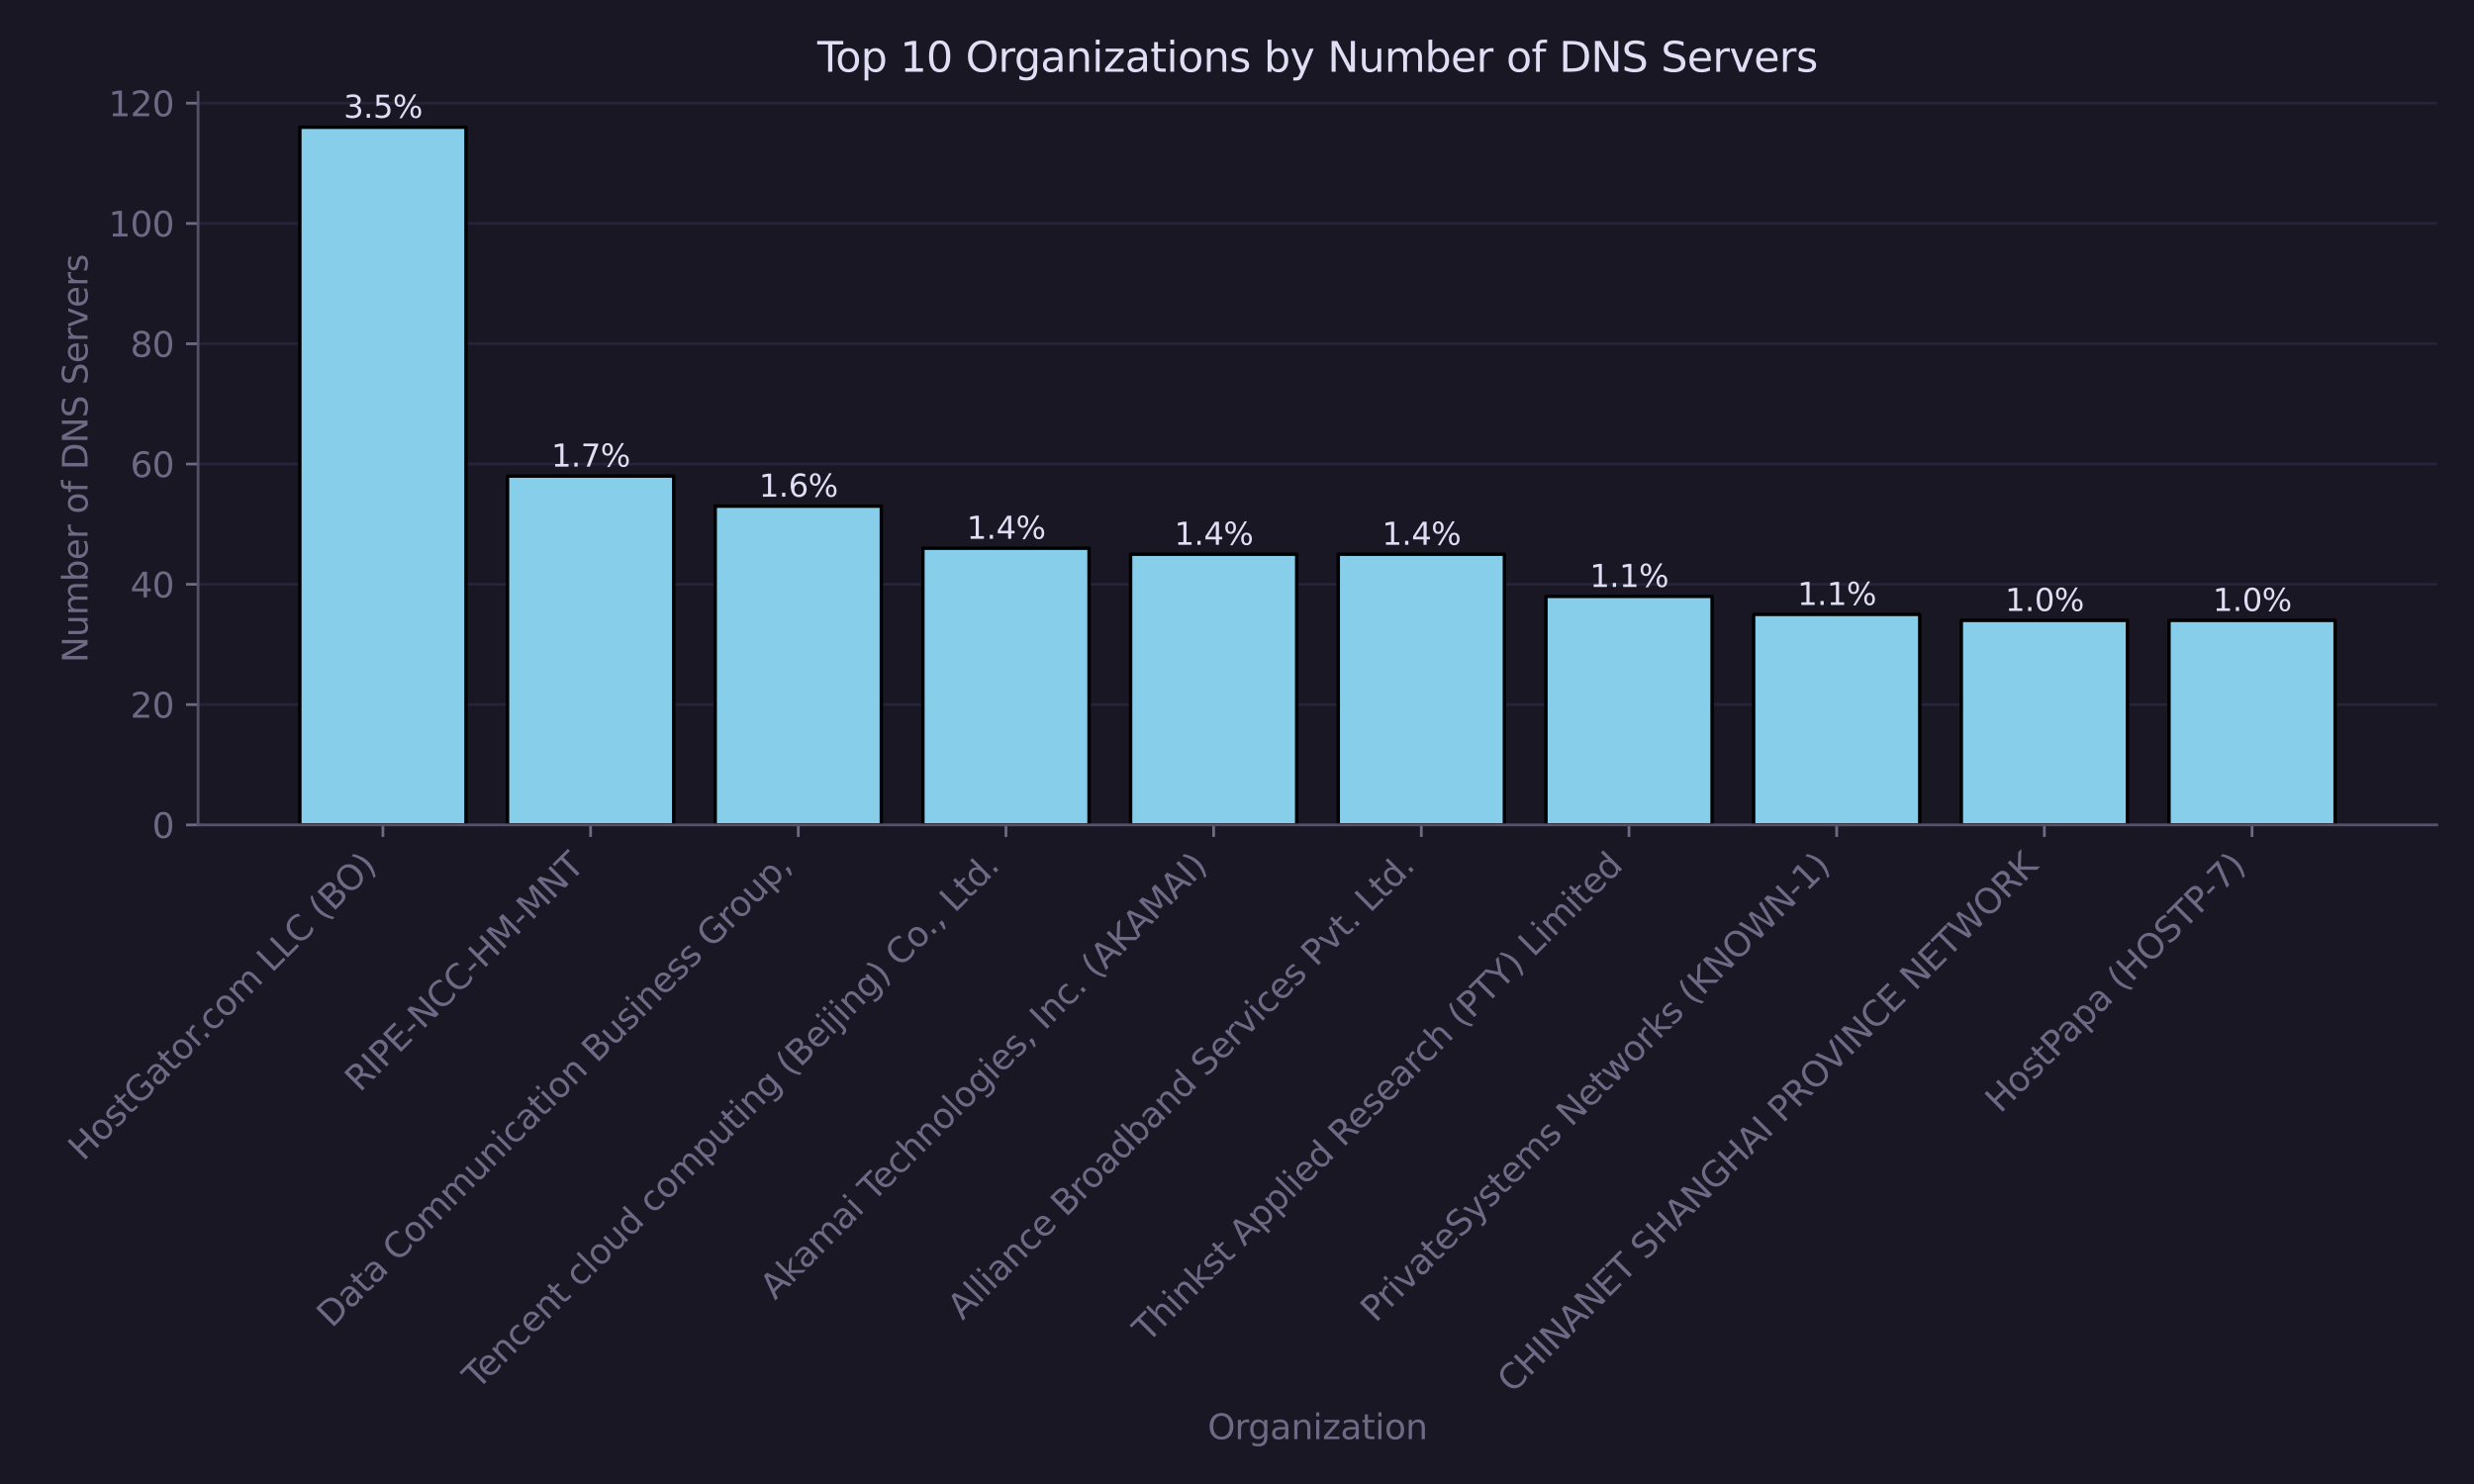 <?xml version="1.0" encoding="utf-8" standalone="no"?>
<!DOCTYPE svg PUBLIC "-//W3C//DTD SVG 1.1//EN"
  "http://www.w3.org/Graphics/SVG/1.1/DTD/svg11.dtd">
<svg xmlns:xlink="http://www.w3.org/1999/xlink" width="720pt" height="432pt" viewBox="0 0 720 432" xmlns="http://www.w3.org/2000/svg" version="1.1">
 <defs>
  <style type="text/css">*{stroke-linejoin: round; stroke-linecap: butt}</style>
 </defs>
 <g id="figure_1">
  <g id="patch_1">
   <path d="M 0 432 
L 720 432 
L 720 0 
L 0 0 
z
" style="fill: #191724"/>
  </g>
  <g id="axes_1">
   <g id="patch_2">
    <path d="M 57.645 240.13 
L 709.2 240.13 
L 709.2 26.88 
L 57.645 26.88 
z
" style="fill: #191724"/>
   </g>
   <g id="matplotlib.axis_1">
    <g id="xtick_1">
     <g id="line2d_1">
      <defs>
       <path id="m85f2bf4dd1" d="M 0 0 
L 0 3.5 
" style="stroke: #6e6a86; stroke-width: 0.8"/>
      </defs>
      <g>
       <use xlink:href="#m85f2bf4dd1" x="111.438" y="240.13" style="fill: #6e6a86; stroke: #6e6a86; stroke-width: 0.8"/>
      </g>
     </g>
     <g id="text_1">
      <!-- HostGator.com LLC (BO) -->
      <g style="fill: #6e6a86" transform="translate(24.222 338.248) rotate(-45) scale(0.1 -0.1)">
       <defs>
        <path id="DejaVuSans-48" d="M 628 4666 
L 1259 4666 
L 1259 2753 
L 3553 2753 
L 3553 4666 
L 4184 4666 
L 4184 0 
L 3553 0 
L 3553 2222 
L 1259 2222 
L 1259 0 
L 628 0 
L 628 4666 
z
" transform="scale(0.016)"/>
        <path id="DejaVuSans-6f" d="M 1959 3097 
Q 1497 3097 1228 2736 
Q 959 2375 959 1747 
Q 959 1119 1226 758 
Q 1494 397 1959 397 
Q 2419 397 2687 759 
Q 2956 1122 2956 1747 
Q 2956 2369 2687 2733 
Q 2419 3097 1959 3097 
z
M 1959 3584 
Q 2709 3584 3137 3096 
Q 3566 2609 3566 1747 
Q 3566 888 3137 398 
Q 2709 -91 1959 -91 
Q 1206 -91 779 398 
Q 353 888 353 1747 
Q 353 2609 779 3096 
Q 1206 3584 1959 3584 
z
" transform="scale(0.016)"/>
        <path id="DejaVuSans-73" d="M 2834 3397 
L 2834 2853 
Q 2591 2978 2328 3040 
Q 2066 3103 1784 3103 
Q 1356 3103 1142 2972 
Q 928 2841 928 2578 
Q 928 2378 1081 2264 
Q 1234 2150 1697 2047 
L 1894 2003 
Q 2506 1872 2764 1633 
Q 3022 1394 3022 966 
Q 3022 478 2636 193 
Q 2250 -91 1575 -91 
Q 1294 -91 989 -36 
Q 684 19 347 128 
L 347 722 
Q 666 556 975 473 
Q 1284 391 1588 391 
Q 1994 391 2212 530 
Q 2431 669 2431 922 
Q 2431 1156 2273 1281 
Q 2116 1406 1581 1522 
L 1381 1569 
Q 847 1681 609 1914 
Q 372 2147 372 2553 
Q 372 3047 722 3315 
Q 1072 3584 1716 3584 
Q 2034 3584 2315 3537 
Q 2597 3491 2834 3397 
z
" transform="scale(0.016)"/>
        <path id="DejaVuSans-74" d="M 1172 4494 
L 1172 3500 
L 2356 3500 
L 2356 3053 
L 1172 3053 
L 1172 1153 
Q 1172 725 1289 603 
Q 1406 481 1766 481 
L 2356 481 
L 2356 0 
L 1766 0 
Q 1100 0 847 248 
Q 594 497 594 1153 
L 594 3053 
L 172 3053 
L 172 3500 
L 594 3500 
L 594 4494 
L 1172 4494 
z
" transform="scale(0.016)"/>
        <path id="DejaVuSans-47" d="M 3809 666 
L 3809 1919 
L 2778 1919 
L 2778 2438 
L 4434 2438 
L 4434 434 
Q 4069 175 3628 42 
Q 3188 -91 2688 -91 
Q 1594 -91 976 548 
Q 359 1188 359 2328 
Q 359 3472 976 4111 
Q 1594 4750 2688 4750 
Q 3144 4750 3555 4637 
Q 3966 4525 4313 4306 
L 4313 3634 
Q 3963 3931 3569 4081 
Q 3175 4231 2741 4231 
Q 1884 4231 1454 3753 
Q 1025 3275 1025 2328 
Q 1025 1384 1454 906 
Q 1884 428 2741 428 
Q 3075 428 3337 486 
Q 3600 544 3809 666 
z
" transform="scale(0.016)"/>
        <path id="DejaVuSans-61" d="M 2194 1759 
Q 1497 1759 1228 1600 
Q 959 1441 959 1056 
Q 959 750 1161 570 
Q 1363 391 1709 391 
Q 2188 391 2477 730 
Q 2766 1069 2766 1631 
L 2766 1759 
L 2194 1759 
z
M 3341 1997 
L 3341 0 
L 2766 0 
L 2766 531 
Q 2569 213 2275 61 
Q 1981 -91 1556 -91 
Q 1019 -91 701 211 
Q 384 513 384 1019 
Q 384 1609 779 1909 
Q 1175 2209 1959 2209 
L 2766 2209 
L 2766 2266 
Q 2766 2663 2505 2880 
Q 2244 3097 1772 3097 
Q 1472 3097 1187 3025 
Q 903 2953 641 2809 
L 641 3341 
Q 956 3463 1253 3523 
Q 1550 3584 1831 3584 
Q 2591 3584 2966 3190 
Q 3341 2797 3341 1997 
z
" transform="scale(0.016)"/>
        <path id="DejaVuSans-72" d="M 2631 2963 
Q 2534 3019 2420 3045 
Q 2306 3072 2169 3072 
Q 1681 3072 1420 2755 
Q 1159 2438 1159 1844 
L 1159 0 
L 581 0 
L 581 3500 
L 1159 3500 
L 1159 2956 
Q 1341 3275 1631 3429 
Q 1922 3584 2338 3584 
Q 2397 3584 2469 3576 
Q 2541 3569 2628 3553 
L 2631 2963 
z
" transform="scale(0.016)"/>
        <path id="DejaVuSans-2e" d="M 684 794 
L 1344 794 
L 1344 0 
L 684 0 
L 684 794 
z
" transform="scale(0.016)"/>
        <path id="DejaVuSans-63" d="M 3122 3366 
L 3122 2828 
Q 2878 2963 2633 3030 
Q 2388 3097 2138 3097 
Q 1578 3097 1268 2742 
Q 959 2388 959 1747 
Q 959 1106 1268 751 
Q 1578 397 2138 397 
Q 2388 397 2633 464 
Q 2878 531 3122 666 
L 3122 134 
Q 2881 22 2623 -34 
Q 2366 -91 2075 -91 
Q 1284 -91 818 406 
Q 353 903 353 1747 
Q 353 2603 823 3093 
Q 1294 3584 2113 3584 
Q 2378 3584 2631 3529 
Q 2884 3475 3122 3366 
z
" transform="scale(0.016)"/>
        <path id="DejaVuSans-6d" d="M 3328 2828 
Q 3544 3216 3844 3400 
Q 4144 3584 4550 3584 
Q 5097 3584 5394 3201 
Q 5691 2819 5691 2113 
L 5691 0 
L 5113 0 
L 5113 2094 
Q 5113 2597 4934 2840 
Q 4756 3084 4391 3084 
Q 3944 3084 3684 2787 
Q 3425 2491 3425 1978 
L 3425 0 
L 2847 0 
L 2847 2094 
Q 2847 2600 2669 2842 
Q 2491 3084 2119 3084 
Q 1678 3084 1418 2786 
Q 1159 2488 1159 1978 
L 1159 0 
L 581 0 
L 581 3500 
L 1159 3500 
L 1159 2956 
Q 1356 3278 1631 3431 
Q 1906 3584 2284 3584 
Q 2666 3584 2933 3390 
Q 3200 3197 3328 2828 
z
" transform="scale(0.016)"/>
        <path id="DejaVuSans-20" transform="scale(0.016)"/>
        <path id="DejaVuSans-4c" d="M 628 4666 
L 1259 4666 
L 1259 531 
L 3531 531 
L 3531 0 
L 628 0 
L 628 4666 
z
" transform="scale(0.016)"/>
        <path id="DejaVuSans-43" d="M 4122 4306 
L 4122 3641 
Q 3803 3938 3442 4084 
Q 3081 4231 2675 4231 
Q 1875 4231 1450 3742 
Q 1025 3253 1025 2328 
Q 1025 1406 1450 917 
Q 1875 428 2675 428 
Q 3081 428 3442 575 
Q 3803 722 4122 1019 
L 4122 359 
Q 3791 134 3420 21 
Q 3050 -91 2638 -91 
Q 1578 -91 968 557 
Q 359 1206 359 2328 
Q 359 3453 968 4101 
Q 1578 4750 2638 4750 
Q 3056 4750 3426 4639 
Q 3797 4528 4122 4306 
z
" transform="scale(0.016)"/>
        <path id="DejaVuSans-28" d="M 1984 4856 
Q 1566 4138 1362 3434 
Q 1159 2731 1159 2009 
Q 1159 1288 1364 580 
Q 1569 -128 1984 -844 
L 1484 -844 
Q 1016 -109 783 600 
Q 550 1309 550 2009 
Q 550 2706 781 3412 
Q 1013 4119 1484 4856 
L 1984 4856 
z
" transform="scale(0.016)"/>
        <path id="DejaVuSans-42" d="M 1259 2228 
L 1259 519 
L 2272 519 
Q 2781 519 3026 730 
Q 3272 941 3272 1375 
Q 3272 1813 3026 2020 
Q 2781 2228 2272 2228 
L 1259 2228 
z
M 1259 4147 
L 1259 2741 
L 2194 2741 
Q 2656 2741 2882 2914 
Q 3109 3088 3109 3444 
Q 3109 3797 2882 3972 
Q 2656 4147 2194 4147 
L 1259 4147 
z
M 628 4666 
L 2241 4666 
Q 2963 4666 3353 4366 
Q 3744 4066 3744 3513 
Q 3744 3084 3544 2831 
Q 3344 2578 2956 2516 
Q 3422 2416 3680 2098 
Q 3938 1781 3938 1306 
Q 3938 681 3513 340 
Q 3088 0 2303 0 
L 628 0 
L 628 4666 
z
" transform="scale(0.016)"/>
        <path id="DejaVuSans-4f" d="M 2522 4238 
Q 1834 4238 1429 3725 
Q 1025 3213 1025 2328 
Q 1025 1447 1429 934 
Q 1834 422 2522 422 
Q 3209 422 3611 934 
Q 4013 1447 4013 2328 
Q 4013 3213 3611 3725 
Q 3209 4238 2522 4238 
z
M 2522 4750 
Q 3503 4750 4090 4092 
Q 4678 3434 4678 2328 
Q 4678 1225 4090 567 
Q 3503 -91 2522 -91 
Q 1538 -91 948 565 
Q 359 1222 359 2328 
Q 359 3434 948 4092 
Q 1538 4750 2522 4750 
z
" transform="scale(0.016)"/>
        <path id="DejaVuSans-29" d="M 513 4856 
L 1013 4856 
Q 1481 4119 1714 3412 
Q 1947 2706 1947 2009 
Q 1947 1309 1714 600 
Q 1481 -109 1013 -844 
L 513 -844 
Q 928 -128 1133 580 
Q 1338 1288 1338 2009 
Q 1338 2731 1133 3434 
Q 928 4138 513 4856 
z
" transform="scale(0.016)"/>
       </defs>
       <use xlink:href="#DejaVuSans-48"/>
       <use xlink:href="#DejaVuSans-6f" transform="translate(75.195 0)"/>
       <use xlink:href="#DejaVuSans-73" transform="translate(136.377 0)"/>
       <use xlink:href="#DejaVuSans-74" transform="translate(188.477 0)"/>
       <use xlink:href="#DejaVuSans-47" transform="translate(227.686 0)"/>
       <use xlink:href="#DejaVuSans-61" transform="translate(305.176 0)"/>
       <use xlink:href="#DejaVuSans-74" transform="translate(366.455 0)"/>
       <use xlink:href="#DejaVuSans-6f" transform="translate(405.664 0)"/>
       <use xlink:href="#DejaVuSans-72" transform="translate(466.846 0)"/>
       <use xlink:href="#DejaVuSans-2e" transform="translate(498.834 0)"/>
       <use xlink:href="#DejaVuSans-63" transform="translate(530.621 0)"/>
       <use xlink:href="#DejaVuSans-6f" transform="translate(585.602 0)"/>
       <use xlink:href="#DejaVuSans-6d" transform="translate(646.783 0)"/>
       <use xlink:href="#DejaVuSans-20" transform="translate(744.195 0)"/>
       <use xlink:href="#DejaVuSans-4c" transform="translate(775.982 0)"/>
       <use xlink:href="#DejaVuSans-4c" transform="translate(831.695 0)"/>
       <use xlink:href="#DejaVuSans-43" transform="translate(887.408 0)"/>
       <use xlink:href="#DejaVuSans-20" transform="translate(957.232 0)"/>
       <use xlink:href="#DejaVuSans-28" transform="translate(989.02 0)"/>
       <use xlink:href="#DejaVuSans-42" transform="translate(1028.033 0)"/>
       <use xlink:href="#DejaVuSans-4f" transform="translate(1094.887 0)"/>
       <use xlink:href="#DejaVuSans-29" transform="translate(1173.598 0)"/>
      </g>
     </g>
    </g>
    <g id="xtick_2">
     <g id="line2d_2">
      <g>
       <use xlink:href="#m85f2bf4dd1" x="171.879" y="240.13" style="fill: #6e6a86; stroke: #6e6a86; stroke-width: 0.8"/>
      </g>
     </g>
     <g id="text_2">
      <!-- RIPE-NCC-HM-MNT -->
      <g style="fill: #6e6a86" transform="translate(104.73 318.181) rotate(-45) scale(0.1 -0.1)">
       <defs>
        <path id="DejaVuSans-52" d="M 2841 2188 
Q 3044 2119 3236 1894 
Q 3428 1669 3622 1275 
L 4263 0 
L 3584 0 
L 2988 1197 
Q 2756 1666 2539 1819 
Q 2322 1972 1947 1972 
L 1259 1972 
L 1259 0 
L 628 0 
L 628 4666 
L 2053 4666 
Q 2853 4666 3247 4331 
Q 3641 3997 3641 3322 
Q 3641 2881 3436 2590 
Q 3231 2300 2841 2188 
z
M 1259 4147 
L 1259 2491 
L 2053 2491 
Q 2509 2491 2742 2702 
Q 2975 2913 2975 3322 
Q 2975 3731 2742 3939 
Q 2509 4147 2053 4147 
L 1259 4147 
z
" transform="scale(0.016)"/>
        <path id="DejaVuSans-49" d="M 628 4666 
L 1259 4666 
L 1259 0 
L 628 0 
L 628 4666 
z
" transform="scale(0.016)"/>
        <path id="DejaVuSans-50" d="M 1259 4147 
L 1259 2394 
L 2053 2394 
Q 2494 2394 2734 2622 
Q 2975 2850 2975 3272 
Q 2975 3691 2734 3919 
Q 2494 4147 2053 4147 
L 1259 4147 
z
M 628 4666 
L 2053 4666 
Q 2838 4666 3239 4311 
Q 3641 3956 3641 3272 
Q 3641 2581 3239 2228 
Q 2838 1875 2053 1875 
L 1259 1875 
L 1259 0 
L 628 0 
L 628 4666 
z
" transform="scale(0.016)"/>
        <path id="DejaVuSans-45" d="M 628 4666 
L 3578 4666 
L 3578 4134 
L 1259 4134 
L 1259 2753 
L 3481 2753 
L 3481 2222 
L 1259 2222 
L 1259 531 
L 3634 531 
L 3634 0 
L 628 0 
L 628 4666 
z
" transform="scale(0.016)"/>
        <path id="DejaVuSans-2d" d="M 313 2009 
L 1997 2009 
L 1997 1497 
L 313 1497 
L 313 2009 
z
" transform="scale(0.016)"/>
        <path id="DejaVuSans-4e" d="M 628 4666 
L 1478 4666 
L 3547 763 
L 3547 4666 
L 4159 4666 
L 4159 0 
L 3309 0 
L 1241 3903 
L 1241 0 
L 628 0 
L 628 4666 
z
" transform="scale(0.016)"/>
        <path id="DejaVuSans-4d" d="M 628 4666 
L 1569 4666 
L 2759 1491 
L 3956 4666 
L 4897 4666 
L 4897 0 
L 4281 0 
L 4281 4097 
L 3078 897 
L 2444 897 
L 1241 4097 
L 1241 0 
L 628 0 
L 628 4666 
z
" transform="scale(0.016)"/>
        <path id="DejaVuSans-54" d="M -19 4666 
L 3928 4666 
L 3928 4134 
L 2272 4134 
L 2272 0 
L 1638 0 
L 1638 4134 
L -19 4134 
L -19 4666 
z
" transform="scale(0.016)"/>
       </defs>
       <use xlink:href="#DejaVuSans-52"/>
       <use xlink:href="#DejaVuSans-49" transform="translate(69.482 0)"/>
       <use xlink:href="#DejaVuSans-50" transform="translate(98.975 0)"/>
       <use xlink:href="#DejaVuSans-45" transform="translate(159.277 0)"/>
       <use xlink:href="#DejaVuSans-2d" transform="translate(222.461 0)"/>
       <use xlink:href="#DejaVuSans-4e" transform="translate(258.545 0)"/>
       <use xlink:href="#DejaVuSans-43" transform="translate(333.35 0)"/>
       <use xlink:href="#DejaVuSans-43" transform="translate(403.174 0)"/>
       <use xlink:href="#DejaVuSans-2d" transform="translate(472.998 0)"/>
       <use xlink:href="#DejaVuSans-48" transform="translate(509.082 0)"/>
       <use xlink:href="#DejaVuSans-4d" transform="translate(584.277 0)"/>
       <use xlink:href="#DejaVuSans-2d" transform="translate(670.557 0)"/>
       <use xlink:href="#DejaVuSans-4d" transform="translate(706.641 0)"/>
       <use xlink:href="#DejaVuSans-4e" transform="translate(792.92 0)"/>
       <use xlink:href="#DejaVuSans-54" transform="translate(867.725 0)"/>
      </g>
     </g>
    </g>
    <g id="xtick_3">
     <g id="line2d_3">
      <g>
       <use xlink:href="#m85f2bf4dd1" x="232.32" y="240.13" style="fill: #6e6a86; stroke: #6e6a86; stroke-width: 0.8"/>
      </g>
     </g>
     <g id="text_3">
      <!-- Data Communication Business Group, -->
      <g style="fill: #6e6a86" transform="translate(96.541 386.811) rotate(-45) scale(0.1 -0.1)">
       <defs>
        <path id="DejaVuSans-44" d="M 1259 4147 
L 1259 519 
L 2022 519 
Q 2988 519 3436 956 
Q 3884 1394 3884 2338 
Q 3884 3275 3436 3711 
Q 2988 4147 2022 4147 
L 1259 4147 
z
M 628 4666 
L 1925 4666 
Q 3281 4666 3915 4102 
Q 4550 3538 4550 2338 
Q 4550 1131 3912 565 
Q 3275 0 1925 0 
L 628 0 
L 628 4666 
z
" transform="scale(0.016)"/>
        <path id="DejaVuSans-75" d="M 544 1381 
L 544 3500 
L 1119 3500 
L 1119 1403 
Q 1119 906 1312 657 
Q 1506 409 1894 409 
Q 2359 409 2629 706 
Q 2900 1003 2900 1516 
L 2900 3500 
L 3475 3500 
L 3475 0 
L 2900 0 
L 2900 538 
Q 2691 219 2414 64 
Q 2138 -91 1772 -91 
Q 1169 -91 856 284 
Q 544 659 544 1381 
z
M 1991 3584 
L 1991 3584 
z
" transform="scale(0.016)"/>
        <path id="DejaVuSans-6e" d="M 3513 2113 
L 3513 0 
L 2938 0 
L 2938 2094 
Q 2938 2591 2744 2837 
Q 2550 3084 2163 3084 
Q 1697 3084 1428 2787 
Q 1159 2491 1159 1978 
L 1159 0 
L 581 0 
L 581 3500 
L 1159 3500 
L 1159 2956 
Q 1366 3272 1645 3428 
Q 1925 3584 2291 3584 
Q 2894 3584 3203 3211 
Q 3513 2838 3513 2113 
z
" transform="scale(0.016)"/>
        <path id="DejaVuSans-69" d="M 603 3500 
L 1178 3500 
L 1178 0 
L 603 0 
L 603 3500 
z
M 603 4863 
L 1178 4863 
L 1178 4134 
L 603 4134 
L 603 4863 
z
" transform="scale(0.016)"/>
        <path id="DejaVuSans-65" d="M 3597 1894 
L 3597 1613 
L 953 1613 
Q 991 1019 1311 708 
Q 1631 397 2203 397 
Q 2534 397 2845 478 
Q 3156 559 3463 722 
L 3463 178 
Q 3153 47 2828 -22 
Q 2503 -91 2169 -91 
Q 1331 -91 842 396 
Q 353 884 353 1716 
Q 353 2575 817 3079 
Q 1281 3584 2069 3584 
Q 2775 3584 3186 3129 
Q 3597 2675 3597 1894 
z
M 3022 2063 
Q 3016 2534 2758 2815 
Q 2500 3097 2075 3097 
Q 1594 3097 1305 2825 
Q 1016 2553 972 2059 
L 3022 2063 
z
" transform="scale(0.016)"/>
        <path id="DejaVuSans-70" d="M 1159 525 
L 1159 -1331 
L 581 -1331 
L 581 3500 
L 1159 3500 
L 1159 2969 
Q 1341 3281 1617 3432 
Q 1894 3584 2278 3584 
Q 2916 3584 3314 3078 
Q 3713 2572 3713 1747 
Q 3713 922 3314 415 
Q 2916 -91 2278 -91 
Q 1894 -91 1617 61 
Q 1341 213 1159 525 
z
M 3116 1747 
Q 3116 2381 2855 2742 
Q 2594 3103 2138 3103 
Q 1681 3103 1420 2742 
Q 1159 2381 1159 1747 
Q 1159 1113 1420 752 
Q 1681 391 2138 391 
Q 2594 391 2855 752 
Q 3116 1113 3116 1747 
z
" transform="scale(0.016)"/>
        <path id="DejaVuSans-2c" d="M 750 794 
L 1409 794 
L 1409 256 
L 897 -744 
L 494 -744 
L 750 256 
L 750 794 
z
" transform="scale(0.016)"/>
       </defs>
       <use xlink:href="#DejaVuSans-44"/>
       <use xlink:href="#DejaVuSans-61" transform="translate(77.002 0)"/>
       <use xlink:href="#DejaVuSans-74" transform="translate(138.281 0)"/>
       <use xlink:href="#DejaVuSans-61" transform="translate(177.49 0)"/>
       <use xlink:href="#DejaVuSans-20" transform="translate(238.77 0)"/>
       <use xlink:href="#DejaVuSans-43" transform="translate(270.557 0)"/>
       <use xlink:href="#DejaVuSans-6f" transform="translate(340.381 0)"/>
       <use xlink:href="#DejaVuSans-6d" transform="translate(401.562 0)"/>
       <use xlink:href="#DejaVuSans-6d" transform="translate(498.975 0)"/>
       <use xlink:href="#DejaVuSans-75" transform="translate(596.387 0)"/>
       <use xlink:href="#DejaVuSans-6e" transform="translate(659.766 0)"/>
       <use xlink:href="#DejaVuSans-69" transform="translate(723.145 0)"/>
       <use xlink:href="#DejaVuSans-63" transform="translate(750.928 0)"/>
       <use xlink:href="#DejaVuSans-61" transform="translate(805.908 0)"/>
       <use xlink:href="#DejaVuSans-74" transform="translate(867.188 0)"/>
       <use xlink:href="#DejaVuSans-69" transform="translate(906.396 0)"/>
       <use xlink:href="#DejaVuSans-6f" transform="translate(934.18 0)"/>
       <use xlink:href="#DejaVuSans-6e" transform="translate(995.361 0)"/>
       <use xlink:href="#DejaVuSans-20" transform="translate(1058.74 0)"/>
       <use xlink:href="#DejaVuSans-42" transform="translate(1090.527 0)"/>
       <use xlink:href="#DejaVuSans-75" transform="translate(1159.131 0)"/>
       <use xlink:href="#DejaVuSans-73" transform="translate(1222.51 0)"/>
       <use xlink:href="#DejaVuSans-69" transform="translate(1274.609 0)"/>
       <use xlink:href="#DejaVuSans-6e" transform="translate(1302.393 0)"/>
       <use xlink:href="#DejaVuSans-65" transform="translate(1365.771 0)"/>
       <use xlink:href="#DejaVuSans-73" transform="translate(1427.295 0)"/>
       <use xlink:href="#DejaVuSans-73" transform="translate(1479.395 0)"/>
       <use xlink:href="#DejaVuSans-20" transform="translate(1531.494 0)"/>
       <use xlink:href="#DejaVuSans-47" transform="translate(1563.281 0)"/>
       <use xlink:href="#DejaVuSans-72" transform="translate(1640.771 0)"/>
       <use xlink:href="#DejaVuSans-6f" transform="translate(1679.635 0)"/>
       <use xlink:href="#DejaVuSans-75" transform="translate(1740.816 0)"/>
       <use xlink:href="#DejaVuSans-70" transform="translate(1804.195 0)"/>
       <use xlink:href="#DejaVuSans-2c" transform="translate(1867.672 0)"/>
      </g>
     </g>
    </g>
    <g id="xtick_4">
     <g id="line2d_4">
      <g>
       <use xlink:href="#m85f2bf4dd1" x="292.761" y="240.13" style="fill: #6e6a86; stroke: #6e6a86; stroke-width: 0.8"/>
      </g>
     </g>
     <g id="text_4">
      <!-- Tencent cloud computing (Beijing) Co., Ltd. -->
      <g style="fill: #6e6a86" transform="translate(139.017 404.776) rotate(-45) scale(0.1 -0.1)">
       <defs>
        <path id="DejaVuSans-6c" d="M 603 4863 
L 1178 4863 
L 1178 0 
L 603 0 
L 603 4863 
z
" transform="scale(0.016)"/>
        <path id="DejaVuSans-64" d="M 2906 2969 
L 2906 4863 
L 3481 4863 
L 3481 0 
L 2906 0 
L 2906 525 
Q 2725 213 2448 61 
Q 2172 -91 1784 -91 
Q 1150 -91 751 415 
Q 353 922 353 1747 
Q 353 2572 751 3078 
Q 1150 3584 1784 3584 
Q 2172 3584 2448 3432 
Q 2725 3281 2906 2969 
z
M 947 1747 
Q 947 1113 1208 752 
Q 1469 391 1925 391 
Q 2381 391 2643 752 
Q 2906 1113 2906 1747 
Q 2906 2381 2643 2742 
Q 2381 3103 1925 3103 
Q 1469 3103 1208 2742 
Q 947 2381 947 1747 
z
" transform="scale(0.016)"/>
        <path id="DejaVuSans-67" d="M 2906 1791 
Q 2906 2416 2648 2759 
Q 2391 3103 1925 3103 
Q 1463 3103 1205 2759 
Q 947 2416 947 1791 
Q 947 1169 1205 825 
Q 1463 481 1925 481 
Q 2391 481 2648 825 
Q 2906 1169 2906 1791 
z
M 3481 434 
Q 3481 -459 3084 -895 
Q 2688 -1331 1869 -1331 
Q 1566 -1331 1297 -1286 
Q 1028 -1241 775 -1147 
L 775 -588 
Q 1028 -725 1275 -790 
Q 1522 -856 1778 -856 
Q 2344 -856 2625 -561 
Q 2906 -266 2906 331 
L 2906 616 
Q 2728 306 2450 153 
Q 2172 0 1784 0 
Q 1141 0 747 490 
Q 353 981 353 1791 
Q 353 2603 747 3093 
Q 1141 3584 1784 3584 
Q 2172 3584 2450 3431 
Q 2728 3278 2906 2969 
L 2906 3500 
L 3481 3500 
L 3481 434 
z
" transform="scale(0.016)"/>
        <path id="DejaVuSans-6a" d="M 603 3500 
L 1178 3500 
L 1178 -63 
Q 1178 -731 923 -1031 
Q 669 -1331 103 -1331 
L -116 -1331 
L -116 -844 
L 38 -844 
Q 366 -844 484 -692 
Q 603 -541 603 -63 
L 603 3500 
z
M 603 4863 
L 1178 4863 
L 1178 4134 
L 603 4134 
L 603 4863 
z
" transform="scale(0.016)"/>
       </defs>
       <use xlink:href="#DejaVuSans-54"/>
       <use xlink:href="#DejaVuSans-65" transform="translate(44.084 0)"/>
       <use xlink:href="#DejaVuSans-6e" transform="translate(105.607 0)"/>
       <use xlink:href="#DejaVuSans-63" transform="translate(168.986 0)"/>
       <use xlink:href="#DejaVuSans-65" transform="translate(223.967 0)"/>
       <use xlink:href="#DejaVuSans-6e" transform="translate(285.49 0)"/>
       <use xlink:href="#DejaVuSans-74" transform="translate(348.869 0)"/>
       <use xlink:href="#DejaVuSans-20" transform="translate(388.078 0)"/>
       <use xlink:href="#DejaVuSans-63" transform="translate(419.865 0)"/>
       <use xlink:href="#DejaVuSans-6c" transform="translate(474.846 0)"/>
       <use xlink:href="#DejaVuSans-6f" transform="translate(502.629 0)"/>
       <use xlink:href="#DejaVuSans-75" transform="translate(563.811 0)"/>
       <use xlink:href="#DejaVuSans-64" transform="translate(627.189 0)"/>
       <use xlink:href="#DejaVuSans-20" transform="translate(690.666 0)"/>
       <use xlink:href="#DejaVuSans-63" transform="translate(722.453 0)"/>
       <use xlink:href="#DejaVuSans-6f" transform="translate(777.434 0)"/>
       <use xlink:href="#DejaVuSans-6d" transform="translate(838.615 0)"/>
       <use xlink:href="#DejaVuSans-70" transform="translate(936.027 0)"/>
       <use xlink:href="#DejaVuSans-75" transform="translate(999.504 0)"/>
       <use xlink:href="#DejaVuSans-74" transform="translate(1062.883 0)"/>
       <use xlink:href="#DejaVuSans-69" transform="translate(1102.092 0)"/>
       <use xlink:href="#DejaVuSans-6e" transform="translate(1129.875 0)"/>
       <use xlink:href="#DejaVuSans-67" transform="translate(1193.254 0)"/>
       <use xlink:href="#DejaVuSans-20" transform="translate(1256.73 0)"/>
       <use xlink:href="#DejaVuSans-28" transform="translate(1288.518 0)"/>
       <use xlink:href="#DejaVuSans-42" transform="translate(1327.531 0)"/>
       <use xlink:href="#DejaVuSans-65" transform="translate(1396.135 0)"/>
       <use xlink:href="#DejaVuSans-69" transform="translate(1457.658 0)"/>
       <use xlink:href="#DejaVuSans-6a" transform="translate(1485.441 0)"/>
       <use xlink:href="#DejaVuSans-69" transform="translate(1513.225 0)"/>
       <use xlink:href="#DejaVuSans-6e" transform="translate(1541.008 0)"/>
       <use xlink:href="#DejaVuSans-67" transform="translate(1604.387 0)"/>
       <use xlink:href="#DejaVuSans-29" transform="translate(1667.863 0)"/>
       <use xlink:href="#DejaVuSans-20" transform="translate(1706.877 0)"/>
       <use xlink:href="#DejaVuSans-43" transform="translate(1738.664 0)"/>
       <use xlink:href="#DejaVuSans-6f" transform="translate(1808.488 0)"/>
       <use xlink:href="#DejaVuSans-2e" transform="translate(1867.92 0)"/>
       <use xlink:href="#DejaVuSans-2c" transform="translate(1899.707 0)"/>
       <use xlink:href="#DejaVuSans-20" transform="translate(1931.494 0)"/>
       <use xlink:href="#DejaVuSans-4c" transform="translate(1963.281 0)"/>
       <use xlink:href="#DejaVuSans-74" transform="translate(2018.994 0)"/>
       <use xlink:href="#DejaVuSans-64" transform="translate(2058.203 0)"/>
       <use xlink:href="#DejaVuSans-2e" transform="translate(2121.68 0)"/>
      </g>
     </g>
    </g>
    <g id="xtick_5">
     <g id="line2d_5">
      <g>
       <use xlink:href="#m85f2bf4dd1" x="353.202" y="240.13" style="fill: #6e6a86; stroke: #6e6a86; stroke-width: 0.8"/>
      </g>
     </g>
     <g id="text_5">
      <!-- Akamai Technologies, Inc. (AKAMAI) -->
      <g style="fill: #6e6a86" transform="translate(225.56 378.674) rotate(-45) scale(0.1 -0.1)">
       <defs>
        <path id="DejaVuSans-41" d="M 2188 4044 
L 1331 1722 
L 3047 1722 
L 2188 4044 
z
M 1831 4666 
L 2547 4666 
L 4325 0 
L 3669 0 
L 3244 1197 
L 1141 1197 
L 716 0 
L 50 0 
L 1831 4666 
z
" transform="scale(0.016)"/>
        <path id="DejaVuSans-6b" d="M 581 4863 
L 1159 4863 
L 1159 1991 
L 2875 3500 
L 3609 3500 
L 1753 1863 
L 3688 0 
L 2938 0 
L 1159 1709 
L 1159 0 
L 581 0 
L 581 4863 
z
" transform="scale(0.016)"/>
        <path id="DejaVuSans-68" d="M 3513 2113 
L 3513 0 
L 2938 0 
L 2938 2094 
Q 2938 2591 2744 2837 
Q 2550 3084 2163 3084 
Q 1697 3084 1428 2787 
Q 1159 2491 1159 1978 
L 1159 0 
L 581 0 
L 581 4863 
L 1159 4863 
L 1159 2956 
Q 1366 3272 1645 3428 
Q 1925 3584 2291 3584 
Q 2894 3584 3203 3211 
Q 3513 2838 3513 2113 
z
" transform="scale(0.016)"/>
        <path id="DejaVuSans-4b" d="M 628 4666 
L 1259 4666 
L 1259 2694 
L 3353 4666 
L 4166 4666 
L 1850 2491 
L 4331 0 
L 3500 0 
L 1259 2247 
L 1259 0 
L 628 0 
L 628 4666 
z
" transform="scale(0.016)"/>
       </defs>
       <use xlink:href="#DejaVuSans-41"/>
       <use xlink:href="#DejaVuSans-6b" transform="translate(68.408 0)"/>
       <use xlink:href="#DejaVuSans-61" transform="translate(124.568 0)"/>
       <use xlink:href="#DejaVuSans-6d" transform="translate(185.848 0)"/>
       <use xlink:href="#DejaVuSans-61" transform="translate(283.26 0)"/>
       <use xlink:href="#DejaVuSans-69" transform="translate(344.539 0)"/>
       <use xlink:href="#DejaVuSans-20" transform="translate(372.322 0)"/>
       <use xlink:href="#DejaVuSans-54" transform="translate(404.109 0)"/>
       <use xlink:href="#DejaVuSans-65" transform="translate(448.193 0)"/>
       <use xlink:href="#DejaVuSans-63" transform="translate(509.717 0)"/>
       <use xlink:href="#DejaVuSans-68" transform="translate(564.697 0)"/>
       <use xlink:href="#DejaVuSans-6e" transform="translate(628.076 0)"/>
       <use xlink:href="#DejaVuSans-6f" transform="translate(691.455 0)"/>
       <use xlink:href="#DejaVuSans-6c" transform="translate(752.637 0)"/>
       <use xlink:href="#DejaVuSans-6f" transform="translate(780.42 0)"/>
       <use xlink:href="#DejaVuSans-67" transform="translate(841.602 0)"/>
       <use xlink:href="#DejaVuSans-69" transform="translate(905.078 0)"/>
       <use xlink:href="#DejaVuSans-65" transform="translate(932.861 0)"/>
       <use xlink:href="#DejaVuSans-73" transform="translate(994.385 0)"/>
       <use xlink:href="#DejaVuSans-2c" transform="translate(1046.484 0)"/>
       <use xlink:href="#DejaVuSans-20" transform="translate(1078.271 0)"/>
       <use xlink:href="#DejaVuSans-49" transform="translate(1110.059 0)"/>
       <use xlink:href="#DejaVuSans-6e" transform="translate(1139.551 0)"/>
       <use xlink:href="#DejaVuSans-63" transform="translate(1202.93 0)"/>
       <use xlink:href="#DejaVuSans-2e" transform="translate(1257.91 0)"/>
       <use xlink:href="#DejaVuSans-20" transform="translate(1289.697 0)"/>
       <use xlink:href="#DejaVuSans-28" transform="translate(1321.484 0)"/>
       <use xlink:href="#DejaVuSans-41" transform="translate(1360.498 0)"/>
       <use xlink:href="#DejaVuSans-4b" transform="translate(1428.906 0)"/>
       <use xlink:href="#DejaVuSans-41" transform="translate(1492.732 0)"/>
       <use xlink:href="#DejaVuSans-4d" transform="translate(1561.141 0)"/>
       <use xlink:href="#DejaVuSans-41" transform="translate(1647.42 0)"/>
       <use xlink:href="#DejaVuSans-49" transform="translate(1715.828 0)"/>
       <use xlink:href="#DejaVuSans-29" transform="translate(1745.32 0)"/>
      </g>
     </g>
    </g>
    <g id="xtick_6">
     <g id="line2d_6">
      <g>
       <use xlink:href="#m85f2bf4dd1" x="413.643" y="240.13" style="fill: #6e6a86; stroke: #6e6a86; stroke-width: 0.8"/>
      </g>
     </g>
     <g id="text_6">
      <!-- Alliance Broadband Services Pvt. Ltd. -->
      <g style="fill: #6e6a86" transform="translate(280.124 384.552) rotate(-45) scale(0.1 -0.1)">
       <defs>
        <path id="DejaVuSans-62" d="M 3116 1747 
Q 3116 2381 2855 2742 
Q 2594 3103 2138 3103 
Q 1681 3103 1420 2742 
Q 1159 2381 1159 1747 
Q 1159 1113 1420 752 
Q 1681 391 2138 391 
Q 2594 391 2855 752 
Q 3116 1113 3116 1747 
z
M 1159 2969 
Q 1341 3281 1617 3432 
Q 1894 3584 2278 3584 
Q 2916 3584 3314 3078 
Q 3713 2572 3713 1747 
Q 3713 922 3314 415 
Q 2916 -91 2278 -91 
Q 1894 -91 1617 61 
Q 1341 213 1159 525 
L 1159 0 
L 581 0 
L 581 4863 
L 1159 4863 
L 1159 2969 
z
" transform="scale(0.016)"/>
        <path id="DejaVuSans-53" d="M 3425 4513 
L 3425 3897 
Q 3066 4069 2747 4153 
Q 2428 4238 2131 4238 
Q 1616 4238 1336 4038 
Q 1056 3838 1056 3469 
Q 1056 3159 1242 3001 
Q 1428 2844 1947 2747 
L 2328 2669 
Q 3034 2534 3370 2195 
Q 3706 1856 3706 1288 
Q 3706 609 3251 259 
Q 2797 -91 1919 -91 
Q 1588 -91 1214 -16 
Q 841 59 441 206 
L 441 856 
Q 825 641 1194 531 
Q 1563 422 1919 422 
Q 2459 422 2753 634 
Q 3047 847 3047 1241 
Q 3047 1584 2836 1778 
Q 2625 1972 2144 2069 
L 1759 2144 
Q 1053 2284 737 2584 
Q 422 2884 422 3419 
Q 422 4038 858 4394 
Q 1294 4750 2059 4750 
Q 2388 4750 2728 4690 
Q 3069 4631 3425 4513 
z
" transform="scale(0.016)"/>
        <path id="DejaVuSans-76" d="M 191 3500 
L 800 3500 
L 1894 563 
L 2988 3500 
L 3597 3500 
L 2284 0 
L 1503 0 
L 191 3500 
z
" transform="scale(0.016)"/>
       </defs>
       <use xlink:href="#DejaVuSans-41"/>
       <use xlink:href="#DejaVuSans-6c" transform="translate(68.408 0)"/>
       <use xlink:href="#DejaVuSans-6c" transform="translate(96.191 0)"/>
       <use xlink:href="#DejaVuSans-69" transform="translate(123.975 0)"/>
       <use xlink:href="#DejaVuSans-61" transform="translate(151.758 0)"/>
       <use xlink:href="#DejaVuSans-6e" transform="translate(213.037 0)"/>
       <use xlink:href="#DejaVuSans-63" transform="translate(276.416 0)"/>
       <use xlink:href="#DejaVuSans-65" transform="translate(331.396 0)"/>
       <use xlink:href="#DejaVuSans-20" transform="translate(392.92 0)"/>
       <use xlink:href="#DejaVuSans-42" transform="translate(424.707 0)"/>
       <use xlink:href="#DejaVuSans-72" transform="translate(493.311 0)"/>
       <use xlink:href="#DejaVuSans-6f" transform="translate(532.174 0)"/>
       <use xlink:href="#DejaVuSans-61" transform="translate(593.355 0)"/>
       <use xlink:href="#DejaVuSans-64" transform="translate(654.635 0)"/>
       <use xlink:href="#DejaVuSans-62" transform="translate(718.111 0)"/>
       <use xlink:href="#DejaVuSans-61" transform="translate(781.588 0)"/>
       <use xlink:href="#DejaVuSans-6e" transform="translate(842.867 0)"/>
       <use xlink:href="#DejaVuSans-64" transform="translate(906.246 0)"/>
       <use xlink:href="#DejaVuSans-20" transform="translate(969.723 0)"/>
       <use xlink:href="#DejaVuSans-53" transform="translate(1001.51 0)"/>
       <use xlink:href="#DejaVuSans-65" transform="translate(1064.986 0)"/>
       <use xlink:href="#DejaVuSans-72" transform="translate(1126.51 0)"/>
       <use xlink:href="#DejaVuSans-76" transform="translate(1167.623 0)"/>
       <use xlink:href="#DejaVuSans-69" transform="translate(1226.803 0)"/>
       <use xlink:href="#DejaVuSans-63" transform="translate(1254.586 0)"/>
       <use xlink:href="#DejaVuSans-65" transform="translate(1309.566 0)"/>
       <use xlink:href="#DejaVuSans-73" transform="translate(1371.09 0)"/>
       <use xlink:href="#DejaVuSans-20" transform="translate(1423.189 0)"/>
       <use xlink:href="#DejaVuSans-50" transform="translate(1454.977 0)"/>
       <use xlink:href="#DejaVuSans-76" transform="translate(1515.279 0)"/>
       <use xlink:href="#DejaVuSans-74" transform="translate(1574.459 0)"/>
       <use xlink:href="#DejaVuSans-2e" transform="translate(1613.668 0)"/>
       <use xlink:href="#DejaVuSans-20" transform="translate(1645.455 0)"/>
       <use xlink:href="#DejaVuSans-4c" transform="translate(1677.242 0)"/>
       <use xlink:href="#DejaVuSans-74" transform="translate(1732.955 0)"/>
       <use xlink:href="#DejaVuSans-64" transform="translate(1772.164 0)"/>
       <use xlink:href="#DejaVuSans-2e" transform="translate(1835.641 0)"/>
      </g>
     </g>
    </g>
    <g id="xtick_7">
     <g id="line2d_7">
      <g>
       <use xlink:href="#m85f2bf4dd1" x="474.084" y="240.13" style="fill: #6e6a86; stroke: #6e6a86; stroke-width: 0.8"/>
      </g>
     </g>
     <g id="text_7">
      <!-- Thinkst Applied Research (PTY) Limited -->
      <g style="fill: #6e6a86" transform="translate(334.026 391.09) rotate(-45) scale(0.1 -0.1)">
       <defs>
        <path id="DejaVuSans-59" d="M -13 4666 
L 666 4666 
L 1959 2747 
L 3244 4666 
L 3922 4666 
L 2272 2222 
L 2272 0 
L 1638 0 
L 1638 2222 
L -13 4666 
z
" transform="scale(0.016)"/>
       </defs>
       <use xlink:href="#DejaVuSans-54"/>
       <use xlink:href="#DejaVuSans-68" transform="translate(61.084 0)"/>
       <use xlink:href="#DejaVuSans-69" transform="translate(124.463 0)"/>
       <use xlink:href="#DejaVuSans-6e" transform="translate(152.246 0)"/>
       <use xlink:href="#DejaVuSans-6b" transform="translate(215.625 0)"/>
       <use xlink:href="#DejaVuSans-73" transform="translate(273.535 0)"/>
       <use xlink:href="#DejaVuSans-74" transform="translate(325.635 0)"/>
       <use xlink:href="#DejaVuSans-20" transform="translate(364.844 0)"/>
       <use xlink:href="#DejaVuSans-41" transform="translate(396.631 0)"/>
       <use xlink:href="#DejaVuSans-70" transform="translate(465.039 0)"/>
       <use xlink:href="#DejaVuSans-70" transform="translate(528.516 0)"/>
       <use xlink:href="#DejaVuSans-6c" transform="translate(591.992 0)"/>
       <use xlink:href="#DejaVuSans-69" transform="translate(619.775 0)"/>
       <use xlink:href="#DejaVuSans-65" transform="translate(647.559 0)"/>
       <use xlink:href="#DejaVuSans-64" transform="translate(709.082 0)"/>
       <use xlink:href="#DejaVuSans-20" transform="translate(772.559 0)"/>
       <use xlink:href="#DejaVuSans-52" transform="translate(804.346 0)"/>
       <use xlink:href="#DejaVuSans-65" transform="translate(869.328 0)"/>
       <use xlink:href="#DejaVuSans-73" transform="translate(930.852 0)"/>
       <use xlink:href="#DejaVuSans-65" transform="translate(982.951 0)"/>
       <use xlink:href="#DejaVuSans-61" transform="translate(1044.475 0)"/>
       <use xlink:href="#DejaVuSans-72" transform="translate(1105.754 0)"/>
       <use xlink:href="#DejaVuSans-63" transform="translate(1144.617 0)"/>
       <use xlink:href="#DejaVuSans-68" transform="translate(1199.598 0)"/>
       <use xlink:href="#DejaVuSans-20" transform="translate(1262.977 0)"/>
       <use xlink:href="#DejaVuSans-28" transform="translate(1294.764 0)"/>
       <use xlink:href="#DejaVuSans-50" transform="translate(1333.777 0)"/>
       <use xlink:href="#DejaVuSans-54" transform="translate(1394.08 0)"/>
       <use xlink:href="#DejaVuSans-59" transform="translate(1455.164 0)"/>
       <use xlink:href="#DejaVuSans-29" transform="translate(1516.248 0)"/>
       <use xlink:href="#DejaVuSans-20" transform="translate(1555.262 0)"/>
       <use xlink:href="#DejaVuSans-4c" transform="translate(1587.049 0)"/>
       <use xlink:href="#DejaVuSans-69" transform="translate(1642.762 0)"/>
       <use xlink:href="#DejaVuSans-6d" transform="translate(1670.545 0)"/>
       <use xlink:href="#DejaVuSans-69" transform="translate(1767.957 0)"/>
       <use xlink:href="#DejaVuSans-74" transform="translate(1795.74 0)"/>
       <use xlink:href="#DejaVuSans-65" transform="translate(1834.949 0)"/>
       <use xlink:href="#DejaVuSans-64" transform="translate(1896.473 0)"/>
      </g>
     </g>
    </g>
    <g id="xtick_8">
     <g id="line2d_8">
      <g>
       <use xlink:href="#m85f2bf4dd1" x="534.525" y="240.13" style="fill: #6e6a86; stroke: #6e6a86; stroke-width: 0.8"/>
      </g>
     </g>
     <g id="text_8">
      <!-- PrivateSystems Networks (KNOWN-1) -->
      <g style="fill: #6e6a86" transform="translate(400.305 385.252) rotate(-45) scale(0.1 -0.1)">
       <defs>
        <path id="DejaVuSans-79" d="M 2059 -325 
Q 1816 -950 1584 -1140 
Q 1353 -1331 966 -1331 
L 506 -1331 
L 506 -850 
L 844 -850 
Q 1081 -850 1212 -737 
Q 1344 -625 1503 -206 
L 1606 56 
L 191 3500 
L 800 3500 
L 1894 763 
L 2988 3500 
L 3597 3500 
L 2059 -325 
z
" transform="scale(0.016)"/>
        <path id="DejaVuSans-77" d="M 269 3500 
L 844 3500 
L 1563 769 
L 2278 3500 
L 2956 3500 
L 3675 769 
L 4391 3500 
L 4966 3500 
L 4050 0 
L 3372 0 
L 2619 2869 
L 1863 0 
L 1184 0 
L 269 3500 
z
" transform="scale(0.016)"/>
        <path id="DejaVuSans-57" d="M 213 4666 
L 850 4666 
L 1831 722 
L 2809 4666 
L 3519 4666 
L 4500 722 
L 5478 4666 
L 6119 4666 
L 4947 0 
L 4153 0 
L 3169 4050 
L 2175 0 
L 1381 0 
L 213 4666 
z
" transform="scale(0.016)"/>
        <path id="DejaVuSans-31" d="M 794 531 
L 1825 531 
L 1825 4091 
L 703 3866 
L 703 4441 
L 1819 4666 
L 2450 4666 
L 2450 531 
L 3481 531 
L 3481 0 
L 794 0 
L 794 531 
z
" transform="scale(0.016)"/>
       </defs>
       <use xlink:href="#DejaVuSans-50"/>
       <use xlink:href="#DejaVuSans-72" transform="translate(58.553 0)"/>
       <use xlink:href="#DejaVuSans-69" transform="translate(99.666 0)"/>
       <use xlink:href="#DejaVuSans-76" transform="translate(127.449 0)"/>
       <use xlink:href="#DejaVuSans-61" transform="translate(186.629 0)"/>
       <use xlink:href="#DejaVuSans-74" transform="translate(247.908 0)"/>
       <use xlink:href="#DejaVuSans-65" transform="translate(287.117 0)"/>
       <use xlink:href="#DejaVuSans-53" transform="translate(348.641 0)"/>
       <use xlink:href="#DejaVuSans-79" transform="translate(412.117 0)"/>
       <use xlink:href="#DejaVuSans-73" transform="translate(471.297 0)"/>
       <use xlink:href="#DejaVuSans-74" transform="translate(523.396 0)"/>
       <use xlink:href="#DejaVuSans-65" transform="translate(562.605 0)"/>
       <use xlink:href="#DejaVuSans-6d" transform="translate(624.129 0)"/>
       <use xlink:href="#DejaVuSans-73" transform="translate(721.541 0)"/>
       <use xlink:href="#DejaVuSans-20" transform="translate(773.641 0)"/>
       <use xlink:href="#DejaVuSans-4e" transform="translate(805.428 0)"/>
       <use xlink:href="#DejaVuSans-65" transform="translate(880.232 0)"/>
       <use xlink:href="#DejaVuSans-74" transform="translate(941.756 0)"/>
       <use xlink:href="#DejaVuSans-77" transform="translate(980.965 0)"/>
       <use xlink:href="#DejaVuSans-6f" transform="translate(1062.752 0)"/>
       <use xlink:href="#DejaVuSans-72" transform="translate(1123.934 0)"/>
       <use xlink:href="#DejaVuSans-6b" transform="translate(1165.047 0)"/>
       <use xlink:href="#DejaVuSans-73" transform="translate(1222.957 0)"/>
       <use xlink:href="#DejaVuSans-20" transform="translate(1275.057 0)"/>
       <use xlink:href="#DejaVuSans-28" transform="translate(1306.844 0)"/>
       <use xlink:href="#DejaVuSans-4b" transform="translate(1345.857 0)"/>
       <use xlink:href="#DejaVuSans-4e" transform="translate(1411.434 0)"/>
       <use xlink:href="#DejaVuSans-4f" transform="translate(1486.238 0)"/>
       <use xlink:href="#DejaVuSans-57" transform="translate(1564.949 0)"/>
       <use xlink:href="#DejaVuSans-4e" transform="translate(1663.826 0)"/>
       <use xlink:href="#DejaVuSans-2d" transform="translate(1738.631 0)"/>
       <use xlink:href="#DejaVuSans-31" transform="translate(1774.715 0)"/>
       <use xlink:href="#DejaVuSans-29" transform="translate(1838.338 0)"/>
      </g>
     </g>
    </g>
    <g id="xtick_9">
     <g id="line2d_9">
      <g>
       <use xlink:href="#m85f2bf4dd1" x="594.966" y="240.13" style="fill: #6e6a86; stroke: #6e6a86; stroke-width: 0.8"/>
      </g>
     </g>
     <g id="text_9">
      <!-- CHINANET SHANGHAI PROVINCE NETWORK -->
      <g style="fill: #6e6a86" transform="translate(440.132 405.867) rotate(-45) scale(0.1 -0.1)">
       <defs>
        <path id="DejaVuSans-56" d="M 1831 0 
L 50 4666 
L 709 4666 
L 2188 738 
L 3669 4666 
L 4325 4666 
L 2547 0 
L 1831 0 
z
" transform="scale(0.016)"/>
       </defs>
       <use xlink:href="#DejaVuSans-43"/>
       <use xlink:href="#DejaVuSans-48" transform="translate(69.824 0)"/>
       <use xlink:href="#DejaVuSans-49" transform="translate(145.02 0)"/>
       <use xlink:href="#DejaVuSans-4e" transform="translate(174.512 0)"/>
       <use xlink:href="#DejaVuSans-41" transform="translate(249.316 0)"/>
       <use xlink:href="#DejaVuSans-4e" transform="translate(317.725 0)"/>
       <use xlink:href="#DejaVuSans-45" transform="translate(392.529 0)"/>
       <use xlink:href="#DejaVuSans-54" transform="translate(455.713 0)"/>
       <use xlink:href="#DejaVuSans-20" transform="translate(516.797 0)"/>
       <use xlink:href="#DejaVuSans-53" transform="translate(548.584 0)"/>
       <use xlink:href="#DejaVuSans-48" transform="translate(612.061 0)"/>
       <use xlink:href="#DejaVuSans-41" transform="translate(687.256 0)"/>
       <use xlink:href="#DejaVuSans-4e" transform="translate(755.664 0)"/>
       <use xlink:href="#DejaVuSans-47" transform="translate(830.469 0)"/>
       <use xlink:href="#DejaVuSans-48" transform="translate(907.959 0)"/>
       <use xlink:href="#DejaVuSans-41" transform="translate(983.154 0)"/>
       <use xlink:href="#DejaVuSans-49" transform="translate(1051.562 0)"/>
       <use xlink:href="#DejaVuSans-20" transform="translate(1081.055 0)"/>
       <use xlink:href="#DejaVuSans-50" transform="translate(1112.842 0)"/>
       <use xlink:href="#DejaVuSans-52" transform="translate(1173.145 0)"/>
       <use xlink:href="#DejaVuSans-4f" transform="translate(1242.627 0)"/>
       <use xlink:href="#DejaVuSans-56" transform="translate(1319.588 0)"/>
       <use xlink:href="#DejaVuSans-49" transform="translate(1387.996 0)"/>
       <use xlink:href="#DejaVuSans-4e" transform="translate(1417.488 0)"/>
       <use xlink:href="#DejaVuSans-43" transform="translate(1492.293 0)"/>
       <use xlink:href="#DejaVuSans-45" transform="translate(1562.117 0)"/>
       <use xlink:href="#DejaVuSans-20" transform="translate(1625.301 0)"/>
       <use xlink:href="#DejaVuSans-4e" transform="translate(1657.088 0)"/>
       <use xlink:href="#DejaVuSans-45" transform="translate(1731.893 0)"/>
       <use xlink:href="#DejaVuSans-54" transform="translate(1795.076 0)"/>
       <use xlink:href="#DejaVuSans-57" transform="translate(1856.16 0)"/>
       <use xlink:href="#DejaVuSans-4f" transform="translate(1955.037 0)"/>
       <use xlink:href="#DejaVuSans-52" transform="translate(2033.748 0)"/>
       <use xlink:href="#DejaVuSans-4b" transform="translate(2103.23 0)"/>
      </g>
     </g>
    </g>
    <g id="xtick_10">
     <g id="line2d_10">
      <g>
       <use xlink:href="#m85f2bf4dd1" x="655.407" y="240.13" style="fill: #6e6a86; stroke: #6e6a86; stroke-width: 0.8"/>
      </g>
     </g>
     <g id="text_10">
      <!-- HostPapa (HOSTP-7) -->
      <g style="fill: #6e6a86" transform="translate(582.125 324.315) rotate(-45) scale(0.1 -0.1)">
       <defs>
        <path id="DejaVuSans-37" d="M 525 4666 
L 3525 4666 
L 3525 4397 
L 1831 0 
L 1172 0 
L 2766 4134 
L 525 4134 
L 525 4666 
z
" transform="scale(0.016)"/>
       </defs>
       <use xlink:href="#DejaVuSans-48"/>
       <use xlink:href="#DejaVuSans-6f" transform="translate(75.195 0)"/>
       <use xlink:href="#DejaVuSans-73" transform="translate(136.377 0)"/>
       <use xlink:href="#DejaVuSans-74" transform="translate(188.477 0)"/>
       <use xlink:href="#DejaVuSans-50" transform="translate(227.686 0)"/>
       <use xlink:href="#DejaVuSans-61" transform="translate(283.488 0)"/>
       <use xlink:href="#DejaVuSans-70" transform="translate(344.768 0)"/>
       <use xlink:href="#DejaVuSans-61" transform="translate(408.244 0)"/>
       <use xlink:href="#DejaVuSans-20" transform="translate(469.523 0)"/>
       <use xlink:href="#DejaVuSans-28" transform="translate(501.311 0)"/>
       <use xlink:href="#DejaVuSans-48" transform="translate(540.324 0)"/>
       <use xlink:href="#DejaVuSans-4f" transform="translate(615.52 0)"/>
       <use xlink:href="#DejaVuSans-53" transform="translate(694.23 0)"/>
       <use xlink:href="#DejaVuSans-54" transform="translate(757.707 0)"/>
       <use xlink:href="#DejaVuSans-50" transform="translate(818.791 0)"/>
       <use xlink:href="#DejaVuSans-2d" transform="translate(876.844 0)"/>
       <use xlink:href="#DejaVuSans-37" transform="translate(912.928 0)"/>
       <use xlink:href="#DejaVuSans-29" transform="translate(976.551 0)"/>
      </g>
     </g>
    </g>
    <g id="text_11">
     <!-- Organization -->
     <g style="fill: #6e6a86" transform="translate(351.457 418.936) scale(0.1 -0.1)">
      <defs>
       <path id="DejaVuSans-7a" d="M 353 3500 
L 3084 3500 
L 3084 2975 
L 922 459 
L 3084 459 
L 3084 0 
L 275 0 
L 275 525 
L 2438 3041 
L 353 3041 
L 353 3500 
z
" transform="scale(0.016)"/>
      </defs>
      <use xlink:href="#DejaVuSans-4f"/>
      <use xlink:href="#DejaVuSans-72" transform="translate(78.711 0)"/>
      <use xlink:href="#DejaVuSans-67" transform="translate(118.074 0)"/>
      <use xlink:href="#DejaVuSans-61" transform="translate(181.551 0)"/>
      <use xlink:href="#DejaVuSans-6e" transform="translate(242.83 0)"/>
      <use xlink:href="#DejaVuSans-69" transform="translate(306.209 0)"/>
      <use xlink:href="#DejaVuSans-7a" transform="translate(333.992 0)"/>
      <use xlink:href="#DejaVuSans-61" transform="translate(386.482 0)"/>
      <use xlink:href="#DejaVuSans-74" transform="translate(447.762 0)"/>
      <use xlink:href="#DejaVuSans-69" transform="translate(486.971 0)"/>
      <use xlink:href="#DejaVuSans-6f" transform="translate(514.754 0)"/>
      <use xlink:href="#DejaVuSans-6e" transform="translate(575.936 0)"/>
     </g>
    </g>
   </g>
   <g id="matplotlib.axis_2">
    <g id="ytick_1">
     <g id="line2d_11">
      <path d="M 57.645 240.13 
L 709.2 240.13 
" clip-path="url(#p09ffb40e96)" style="fill: none; stroke: #26233a; stroke-width: 0.8; stroke-linecap: square"/>
     </g>
     <g id="line2d_12">
      <defs>
       <path id="mbcf88a4002" d="M 0 0 
L -3.5 0 
" style="stroke: #6e6a86; stroke-width: 0.8"/>
      </defs>
      <g>
       <use xlink:href="#mbcf88a4002" x="57.645" y="240.13" style="fill: #6e6a86; stroke: #6e6a86; stroke-width: 0.8"/>
      </g>
     </g>
     <g id="text_12">
      <!-- 0 -->
      <g style="fill: #6e6a86" transform="translate(44.283 243.929) scale(0.1 -0.1)">
       <defs>
        <path id="DejaVuSans-30" d="M 2034 4250 
Q 1547 4250 1301 3770 
Q 1056 3291 1056 2328 
Q 1056 1369 1301 889 
Q 1547 409 2034 409 
Q 2525 409 2770 889 
Q 3016 1369 3016 2328 
Q 3016 3291 2770 3770 
Q 2525 4250 2034 4250 
z
M 2034 4750 
Q 2819 4750 3233 4129 
Q 3647 3509 3647 2328 
Q 3647 1150 3233 529 
Q 2819 -91 2034 -91 
Q 1250 -91 836 529 
Q 422 1150 422 2328 
Q 422 3509 836 4129 
Q 1250 4750 2034 4750 
z
" transform="scale(0.016)"/>
       </defs>
       <use xlink:href="#DejaVuSans-30"/>
      </g>
     </g>
    </g>
    <g id="ytick_2">
     <g id="line2d_13">
      <path d="M 57.645 205.114 
L 709.2 205.114 
" clip-path="url(#p09ffb40e96)" style="fill: none; stroke: #26233a; stroke-width: 0.8; stroke-linecap: square"/>
     </g>
     <g id="line2d_14">
      <g>
       <use xlink:href="#mbcf88a4002" x="57.645" y="205.114" style="fill: #6e6a86; stroke: #6e6a86; stroke-width: 0.8"/>
      </g>
     </g>
     <g id="text_13">
      <!-- 20 -->
      <g style="fill: #6e6a86" transform="translate(37.92 208.913) scale(0.1 -0.1)">
       <defs>
        <path id="DejaVuSans-32" d="M 1228 531 
L 3431 531 
L 3431 0 
L 469 0 
L 469 531 
Q 828 903 1448 1529 
Q 2069 2156 2228 2338 
Q 2531 2678 2651 2914 
Q 2772 3150 2772 3378 
Q 2772 3750 2511 3984 
Q 2250 4219 1831 4219 
Q 1534 4219 1204 4116 
Q 875 4013 500 3803 
L 500 4441 
Q 881 4594 1212 4672 
Q 1544 4750 1819 4750 
Q 2544 4750 2975 4387 
Q 3406 4025 3406 3419 
Q 3406 3131 3298 2873 
Q 3191 2616 2906 2266 
Q 2828 2175 2409 1742 
Q 1991 1309 1228 531 
z
" transform="scale(0.016)"/>
       </defs>
       <use xlink:href="#DejaVuSans-32"/>
       <use xlink:href="#DejaVuSans-30" transform="translate(63.623 0)"/>
      </g>
     </g>
    </g>
    <g id="ytick_3">
     <g id="line2d_15">
      <path d="M 57.645 170.097 
L 709.2 170.097 
" clip-path="url(#p09ffb40e96)" style="fill: none; stroke: #26233a; stroke-width: 0.8; stroke-linecap: square"/>
     </g>
     <g id="line2d_16">
      <g>
       <use xlink:href="#mbcf88a4002" x="57.645" y="170.097" style="fill: #6e6a86; stroke: #6e6a86; stroke-width: 0.8"/>
      </g>
     </g>
     <g id="text_14">
      <!-- 40 -->
      <g style="fill: #6e6a86" transform="translate(37.92 173.896) scale(0.1 -0.1)">
       <defs>
        <path id="DejaVuSans-34" d="M 2419 4116 
L 825 1625 
L 2419 1625 
L 2419 4116 
z
M 2253 4666 
L 3047 4666 
L 3047 1625 
L 3713 1625 
L 3713 1100 
L 3047 1100 
L 3047 0 
L 2419 0 
L 2419 1100 
L 313 1100 
L 313 1709 
L 2253 4666 
z
" transform="scale(0.016)"/>
       </defs>
       <use xlink:href="#DejaVuSans-34"/>
       <use xlink:href="#DejaVuSans-30" transform="translate(63.623 0)"/>
      </g>
     </g>
    </g>
    <g id="ytick_4">
     <g id="line2d_17">
      <path d="M 57.645 135.081 
L 709.2 135.081 
" clip-path="url(#p09ffb40e96)" style="fill: none; stroke: #26233a; stroke-width: 0.8; stroke-linecap: square"/>
     </g>
     <g id="line2d_18">
      <g>
       <use xlink:href="#mbcf88a4002" x="57.645" y="135.081" style="fill: #6e6a86; stroke: #6e6a86; stroke-width: 0.8"/>
      </g>
     </g>
     <g id="text_15">
      <!-- 60 -->
      <g style="fill: #6e6a86" transform="translate(37.92 138.88) scale(0.1 -0.1)">
       <defs>
        <path id="DejaVuSans-36" d="M 2113 2584 
Q 1688 2584 1439 2293 
Q 1191 2003 1191 1497 
Q 1191 994 1439 701 
Q 1688 409 2113 409 
Q 2538 409 2786 701 
Q 3034 994 3034 1497 
Q 3034 2003 2786 2293 
Q 2538 2584 2113 2584 
z
M 3366 4563 
L 3366 3988 
Q 3128 4100 2886 4159 
Q 2644 4219 2406 4219 
Q 1781 4219 1451 3797 
Q 1122 3375 1075 2522 
Q 1259 2794 1537 2939 
Q 1816 3084 2150 3084 
Q 2853 3084 3261 2657 
Q 3669 2231 3669 1497 
Q 3669 778 3244 343 
Q 2819 -91 2113 -91 
Q 1303 -91 875 529 
Q 447 1150 447 2328 
Q 447 3434 972 4092 
Q 1497 4750 2381 4750 
Q 2619 4750 2861 4703 
Q 3103 4656 3366 4563 
z
" transform="scale(0.016)"/>
       </defs>
       <use xlink:href="#DejaVuSans-36"/>
       <use xlink:href="#DejaVuSans-30" transform="translate(63.623 0)"/>
      </g>
     </g>
    </g>
    <g id="ytick_5">
     <g id="line2d_19">
      <path d="M 57.645 100.064 
L 709.2 100.064 
" clip-path="url(#p09ffb40e96)" style="fill: none; stroke: #26233a; stroke-width: 0.8; stroke-linecap: square"/>
     </g>
     <g id="line2d_20">
      <g>
       <use xlink:href="#mbcf88a4002" x="57.645" y="100.064" style="fill: #6e6a86; stroke: #6e6a86; stroke-width: 0.8"/>
      </g>
     </g>
     <g id="text_16">
      <!-- 80 -->
      <g style="fill: #6e6a86" transform="translate(37.92 103.864) scale(0.1 -0.1)">
       <defs>
        <path id="DejaVuSans-38" d="M 2034 2216 
Q 1584 2216 1326 1975 
Q 1069 1734 1069 1313 
Q 1069 891 1326 650 
Q 1584 409 2034 409 
Q 2484 409 2743 651 
Q 3003 894 3003 1313 
Q 3003 1734 2745 1975 
Q 2488 2216 2034 2216 
z
M 1403 2484 
Q 997 2584 770 2862 
Q 544 3141 544 3541 
Q 544 4100 942 4425 
Q 1341 4750 2034 4750 
Q 2731 4750 3128 4425 
Q 3525 4100 3525 3541 
Q 3525 3141 3298 2862 
Q 3072 2584 2669 2484 
Q 3125 2378 3379 2068 
Q 3634 1759 3634 1313 
Q 3634 634 3220 271 
Q 2806 -91 2034 -91 
Q 1263 -91 848 271 
Q 434 634 434 1313 
Q 434 1759 690 2068 
Q 947 2378 1403 2484 
z
M 1172 3481 
Q 1172 3119 1398 2916 
Q 1625 2713 2034 2713 
Q 2441 2713 2670 2916 
Q 2900 3119 2900 3481 
Q 2900 3844 2670 4047 
Q 2441 4250 2034 4250 
Q 1625 4250 1398 4047 
Q 1172 3844 1172 3481 
z
" transform="scale(0.016)"/>
       </defs>
       <use xlink:href="#DejaVuSans-38"/>
       <use xlink:href="#DejaVuSans-30" transform="translate(63.623 0)"/>
      </g>
     </g>
    </g>
    <g id="ytick_6">
     <g id="line2d_21">
      <path d="M 57.645 65.048 
L 709.2 65.048 
" clip-path="url(#p09ffb40e96)" style="fill: none; stroke: #26233a; stroke-width: 0.8; stroke-linecap: square"/>
     </g>
     <g id="line2d_22">
      <g>
       <use xlink:href="#mbcf88a4002" x="57.645" y="65.048" style="fill: #6e6a86; stroke: #6e6a86; stroke-width: 0.8"/>
      </g>
     </g>
     <g id="text_17">
      <!-- 100 -->
      <g style="fill: #6e6a86" transform="translate(31.558 68.847) scale(0.1 -0.1)">
       <use xlink:href="#DejaVuSans-31"/>
       <use xlink:href="#DejaVuSans-30" transform="translate(63.623 0)"/>
       <use xlink:href="#DejaVuSans-30" transform="translate(127.246 0)"/>
      </g>
     </g>
    </g>
    <g id="ytick_7">
     <g id="line2d_23">
      <path d="M 57.645 30.031 
L 709.2 30.031 
" clip-path="url(#p09ffb40e96)" style="fill: none; stroke: #26233a; stroke-width: 0.8; stroke-linecap: square"/>
     </g>
     <g id="line2d_24">
      <g>
       <use xlink:href="#mbcf88a4002" x="57.645" y="30.031" style="fill: #6e6a86; stroke: #6e6a86; stroke-width: 0.8"/>
      </g>
     </g>
     <g id="text_18">
      <!-- 120 -->
      <g style="fill: #6e6a86" transform="translate(31.558 33.831) scale(0.1 -0.1)">
       <use xlink:href="#DejaVuSans-31"/>
       <use xlink:href="#DejaVuSans-32" transform="translate(63.623 0)"/>
       <use xlink:href="#DejaVuSans-30" transform="translate(127.246 0)"/>
      </g>
     </g>
    </g>
    <g id="text_19">
     <!-- Number of DNS Servers -->
     <g style="fill: #6e6a86" transform="translate(25.478 192.945) rotate(-90) scale(0.1 -0.1)">
      <defs>
       <path id="DejaVuSans-66" d="M 2375 4863 
L 2375 4384 
L 1825 4384 
Q 1516 4384 1395 4259 
Q 1275 4134 1275 3809 
L 1275 3500 
L 2222 3500 
L 2222 3053 
L 1275 3053 
L 1275 0 
L 697 0 
L 697 3053 
L 147 3053 
L 147 3500 
L 697 3500 
L 697 3744 
Q 697 4328 969 4595 
Q 1241 4863 1831 4863 
L 2375 4863 
z
" transform="scale(0.016)"/>
      </defs>
      <use xlink:href="#DejaVuSans-4e"/>
      <use xlink:href="#DejaVuSans-75" transform="translate(74.805 0)"/>
      <use xlink:href="#DejaVuSans-6d" transform="translate(138.184 0)"/>
      <use xlink:href="#DejaVuSans-62" transform="translate(235.596 0)"/>
      <use xlink:href="#DejaVuSans-65" transform="translate(299.072 0)"/>
      <use xlink:href="#DejaVuSans-72" transform="translate(360.596 0)"/>
      <use xlink:href="#DejaVuSans-20" transform="translate(401.709 0)"/>
      <use xlink:href="#DejaVuSans-6f" transform="translate(433.496 0)"/>
      <use xlink:href="#DejaVuSans-66" transform="translate(494.678 0)"/>
      <use xlink:href="#DejaVuSans-20" transform="translate(529.883 0)"/>
      <use xlink:href="#DejaVuSans-44" transform="translate(561.67 0)"/>
      <use xlink:href="#DejaVuSans-4e" transform="translate(638.672 0)"/>
      <use xlink:href="#DejaVuSans-53" transform="translate(713.477 0)"/>
      <use xlink:href="#DejaVuSans-20" transform="translate(776.953 0)"/>
      <use xlink:href="#DejaVuSans-53" transform="translate(808.74 0)"/>
      <use xlink:href="#DejaVuSans-65" transform="translate(872.217 0)"/>
      <use xlink:href="#DejaVuSans-72" transform="translate(933.74 0)"/>
      <use xlink:href="#DejaVuSans-76" transform="translate(974.854 0)"/>
      <use xlink:href="#DejaVuSans-65" transform="translate(1034.033 0)"/>
      <use xlink:href="#DejaVuSans-72" transform="translate(1095.557 0)"/>
      <use xlink:href="#DejaVuSans-73" transform="translate(1136.67 0)"/>
     </g>
    </g>
   </g>
   <g id="patch_3">
    <path d="M 87.261 240.13 
L 135.614 240.13 
L 135.614 37.035 
L 87.261 37.035 
z
" clip-path="url(#p09ffb40e96)" style="fill: #87ceeb; stroke: #000000; stroke-linejoin: miter"/>
   </g>
   <g id="patch_4">
    <path d="M 147.702 240.13 
L 196.055 240.13 
L 196.055 138.582 
L 147.702 138.582 
z
" clip-path="url(#p09ffb40e96)" style="fill: #87ceeb; stroke: #000000; stroke-linejoin: miter"/>
   </g>
   <g id="patch_5">
    <path d="M 208.143 240.13 
L 256.496 240.13 
L 256.496 147.336 
L 208.143 147.336 
z
" clip-path="url(#p09ffb40e96)" style="fill: #87ceeb; stroke: #000000; stroke-linejoin: miter"/>
   </g>
   <g id="patch_6">
    <path d="M 268.585 240.13 
L 316.937 240.13 
L 316.937 159.592 
L 268.585 159.592 
z
" clip-path="url(#p09ffb40e96)" style="fill: #87ceeb; stroke: #000000; stroke-linejoin: miter"/>
   </g>
   <g id="patch_7">
    <path d="M 329.026 240.13 
L 377.378 240.13 
L 377.378 161.343 
L 329.026 161.343 
z
" clip-path="url(#p09ffb40e96)" style="fill: #87ceeb; stroke: #000000; stroke-linejoin: miter"/>
   </g>
   <g id="patch_8">
    <path d="M 389.467 240.13 
L 437.82 240.13 
L 437.82 161.343 
L 389.467 161.343 
z
" clip-path="url(#p09ffb40e96)" style="fill: #87ceeb; stroke: #000000; stroke-linejoin: miter"/>
   </g>
   <g id="patch_9">
    <path d="M 449.908 240.13 
L 498.261 240.13 
L 498.261 173.599 
L 449.908 173.599 
z
" clip-path="url(#p09ffb40e96)" style="fill: #87ceeb; stroke: #000000; stroke-linejoin: miter"/>
   </g>
   <g id="patch_10">
    <path d="M 510.349 240.13 
L 558.702 240.13 
L 558.702 178.851 
L 510.349 178.851 
z
" clip-path="url(#p09ffb40e96)" style="fill: #87ceeb; stroke: #000000; stroke-linejoin: miter"/>
   </g>
   <g id="patch_11">
    <path d="M 570.79 240.13 
L 619.143 240.13 
L 619.143 180.602 
L 570.79 180.602 
z
" clip-path="url(#p09ffb40e96)" style="fill: #87ceeb; stroke: #000000; stroke-linejoin: miter"/>
   </g>
   <g id="patch_12">
    <path d="M 631.231 240.13 
L 679.584 240.13 
L 679.584 180.602 
L 631.231 180.602 
z
" clip-path="url(#p09ffb40e96)" style="fill: #87ceeb; stroke: #000000; stroke-linejoin: miter"/>
   </g>
   <g id="patch_13">
    <path d="M 57.645 240.13 
L 57.645 26.88 
" style="fill: none; stroke: #555169; stroke-width: 0.8; stroke-linejoin: miter; stroke-linecap: square"/>
   </g>
   <g id="patch_14">
    <path d="M 57.645 240.13 
L 709.2 240.13 
" style="fill: none; stroke: #555169; stroke-width: 0.8; stroke-linejoin: miter; stroke-linecap: square"/>
   </g>
   <g id="text_20">
    <!-- 3.5% -->
    <g style="fill: #e0def4" transform="translate(100.006 34.288) scale(0.09 -0.09)">
     <defs>
      <path id="DejaVuSans-33" d="M 2597 2516 
Q 3050 2419 3304 2112 
Q 3559 1806 3559 1356 
Q 3559 666 3084 287 
Q 2609 -91 1734 -91 
Q 1441 -91 1130 -33 
Q 819 25 488 141 
L 488 750 
Q 750 597 1062 519 
Q 1375 441 1716 441 
Q 2309 441 2620 675 
Q 2931 909 2931 1356 
Q 2931 1769 2642 2001 
Q 2353 2234 1838 2234 
L 1294 2234 
L 1294 2753 
L 1863 2753 
Q 2328 2753 2575 2939 
Q 2822 3125 2822 3475 
Q 2822 3834 2567 4026 
Q 2313 4219 1838 4219 
Q 1578 4219 1281 4162 
Q 984 4106 628 3988 
L 628 4550 
Q 988 4650 1302 4700 
Q 1616 4750 1894 4750 
Q 2613 4750 3031 4423 
Q 3450 4097 3450 3541 
Q 3450 3153 3228 2886 
Q 3006 2619 2597 2516 
z
" transform="scale(0.016)"/>
      <path id="DejaVuSans-35" d="M 691 4666 
L 3169 4666 
L 3169 4134 
L 1269 4134 
L 1269 2991 
Q 1406 3038 1543 3061 
Q 1681 3084 1819 3084 
Q 2600 3084 3056 2656 
Q 3513 2228 3513 1497 
Q 3513 744 3044 326 
Q 2575 -91 1722 -91 
Q 1428 -91 1123 -41 
Q 819 9 494 109 
L 494 744 
Q 775 591 1075 516 
Q 1375 441 1709 441 
Q 2250 441 2565 725 
Q 2881 1009 2881 1497 
Q 2881 1984 2565 2268 
Q 2250 2553 1709 2553 
Q 1456 2553 1204 2497 
Q 953 2441 691 2322 
L 691 4666 
z
" transform="scale(0.016)"/>
      <path id="DejaVuSans-25" d="M 4653 2053 
Q 4381 2053 4226 1822 
Q 4072 1591 4072 1178 
Q 4072 772 4226 539 
Q 4381 306 4653 306 
Q 4919 306 5073 539 
Q 5228 772 5228 1178 
Q 5228 1588 5073 1820 
Q 4919 2053 4653 2053 
z
M 4653 2450 
Q 5147 2450 5437 2106 
Q 5728 1763 5728 1178 
Q 5728 594 5436 251 
Q 5144 -91 4653 -91 
Q 4153 -91 3862 251 
Q 3572 594 3572 1178 
Q 3572 1766 3864 2108 
Q 4156 2450 4653 2450 
z
M 1428 4353 
Q 1159 4353 1004 4120 
Q 850 3888 850 3481 
Q 850 3069 1003 2837 
Q 1156 2606 1428 2606 
Q 1700 2606 1854 2837 
Q 2009 3069 2009 3481 
Q 2009 3884 1853 4118 
Q 1697 4353 1428 4353 
z
M 4250 4750 
L 4750 4750 
L 1831 -91 
L 1331 -91 
L 4250 4750 
z
M 1428 4750 
Q 1922 4750 2215 4408 
Q 2509 4066 2509 3481 
Q 2509 2891 2217 2550 
Q 1925 2209 1428 2209 
Q 931 2209 642 2551 
Q 353 2894 353 3481 
Q 353 4063 643 4406 
Q 934 4750 1428 4750 
z
" transform="scale(0.016)"/>
     </defs>
     <use xlink:href="#DejaVuSans-33"/>
     <use xlink:href="#DejaVuSans-2e" transform="translate(63.623 0)"/>
     <use xlink:href="#DejaVuSans-35" transform="translate(95.41 0)"/>
     <use xlink:href="#DejaVuSans-25" transform="translate(159.033 0)"/>
    </g>
   </g>
   <g id="text_21">
    <!-- 1.7% -->
    <g style="fill: #e0def4" transform="translate(160.447 135.835) scale(0.09 -0.09)">
     <use xlink:href="#DejaVuSans-31"/>
     <use xlink:href="#DejaVuSans-2e" transform="translate(63.623 0)"/>
     <use xlink:href="#DejaVuSans-37" transform="translate(95.41 0)"/>
     <use xlink:href="#DejaVuSans-25" transform="translate(159.033 0)"/>
    </g>
   </g>
   <g id="text_22">
    <!-- 1.6% -->
    <g style="fill: #e0def4" transform="translate(220.888 144.589) scale(0.09 -0.09)">
     <use xlink:href="#DejaVuSans-31"/>
     <use xlink:href="#DejaVuSans-2e" transform="translate(63.623 0)"/>
     <use xlink:href="#DejaVuSans-36" transform="translate(95.41 0)"/>
     <use xlink:href="#DejaVuSans-25" transform="translate(159.033 0)"/>
    </g>
   </g>
   <g id="text_23">
    <!-- 1.4% -->
    <g style="fill: #e0def4" transform="translate(281.329 156.845) scale(0.09 -0.09)">
     <use xlink:href="#DejaVuSans-31"/>
     <use xlink:href="#DejaVuSans-2e" transform="translate(63.623 0)"/>
     <use xlink:href="#DejaVuSans-34" transform="translate(95.41 0)"/>
     <use xlink:href="#DejaVuSans-25" transform="translate(159.033 0)"/>
    </g>
   </g>
   <g id="text_24">
    <!-- 1.4% -->
    <g style="fill: #e0def4" transform="translate(341.77 158.596) scale(0.09 -0.09)">
     <use xlink:href="#DejaVuSans-31"/>
     <use xlink:href="#DejaVuSans-2e" transform="translate(63.623 0)"/>
     <use xlink:href="#DejaVuSans-34" transform="translate(95.41 0)"/>
     <use xlink:href="#DejaVuSans-25" transform="translate(159.033 0)"/>
    </g>
   </g>
   <g id="text_25">
    <!-- 1.4% -->
    <g style="fill: #e0def4" transform="translate(402.211 158.596) scale(0.09 -0.09)">
     <use xlink:href="#DejaVuSans-31"/>
     <use xlink:href="#DejaVuSans-2e" transform="translate(63.623 0)"/>
     <use xlink:href="#DejaVuSans-34" transform="translate(95.41 0)"/>
     <use xlink:href="#DejaVuSans-25" transform="translate(159.033 0)"/>
    </g>
   </g>
   <g id="text_26">
    <!-- 1.1% -->
    <g style="fill: #e0def4" transform="translate(462.652 170.852) scale(0.09 -0.09)">
     <use xlink:href="#DejaVuSans-31"/>
     <use xlink:href="#DejaVuSans-2e" transform="translate(63.623 0)"/>
     <use xlink:href="#DejaVuSans-31" transform="translate(95.41 0)"/>
     <use xlink:href="#DejaVuSans-25" transform="translate(159.033 0)"/>
    </g>
   </g>
   <g id="text_27">
    <!-- 1.1% -->
    <g style="fill: #e0def4" transform="translate(523.093 176.104) scale(0.09 -0.09)">
     <use xlink:href="#DejaVuSans-31"/>
     <use xlink:href="#DejaVuSans-2e" transform="translate(63.623 0)"/>
     <use xlink:href="#DejaVuSans-31" transform="translate(95.41 0)"/>
     <use xlink:href="#DejaVuSans-25" transform="translate(159.033 0)"/>
    </g>
   </g>
   <g id="text_28">
    <!-- 1.0% -->
    <g style="fill: #e0def4" transform="translate(583.534 177.855) scale(0.09 -0.09)">
     <use xlink:href="#DejaVuSans-31"/>
     <use xlink:href="#DejaVuSans-2e" transform="translate(63.623 0)"/>
     <use xlink:href="#DejaVuSans-30" transform="translate(95.41 0)"/>
     <use xlink:href="#DejaVuSans-25" transform="translate(159.033 0)"/>
    </g>
   </g>
   <g id="text_29">
    <!-- 1.0% -->
    <g style="fill: #e0def4" transform="translate(643.975 177.855) scale(0.09 -0.09)">
     <use xlink:href="#DejaVuSans-31"/>
     <use xlink:href="#DejaVuSans-2e" transform="translate(63.623 0)"/>
     <use xlink:href="#DejaVuSans-30" transform="translate(95.41 0)"/>
     <use xlink:href="#DejaVuSans-25" transform="translate(159.033 0)"/>
    </g>
   </g>
   <g id="text_30">
    <!-- Top 10 Organizations by Number of DNS Servers -->
    <g style="fill: #e0def4" transform="translate(237.863 20.88) scale(0.12 -0.12)">
     <use xlink:href="#DejaVuSans-54"/>
     <use xlink:href="#DejaVuSans-6f" transform="translate(44.084 0)"/>
     <use xlink:href="#DejaVuSans-70" transform="translate(105.266 0)"/>
     <use xlink:href="#DejaVuSans-20" transform="translate(168.742 0)"/>
     <use xlink:href="#DejaVuSans-31" transform="translate(200.529 0)"/>
     <use xlink:href="#DejaVuSans-30" transform="translate(264.152 0)"/>
     <use xlink:href="#DejaVuSans-20" transform="translate(327.775 0)"/>
     <use xlink:href="#DejaVuSans-4f" transform="translate(359.562 0)"/>
     <use xlink:href="#DejaVuSans-72" transform="translate(438.273 0)"/>
     <use xlink:href="#DejaVuSans-67" transform="translate(477.637 0)"/>
     <use xlink:href="#DejaVuSans-61" transform="translate(541.113 0)"/>
     <use xlink:href="#DejaVuSans-6e" transform="translate(602.393 0)"/>
     <use xlink:href="#DejaVuSans-69" transform="translate(665.771 0)"/>
     <use xlink:href="#DejaVuSans-7a" transform="translate(693.555 0)"/>
     <use xlink:href="#DejaVuSans-61" transform="translate(746.045 0)"/>
     <use xlink:href="#DejaVuSans-74" transform="translate(807.324 0)"/>
     <use xlink:href="#DejaVuSans-69" transform="translate(846.533 0)"/>
     <use xlink:href="#DejaVuSans-6f" transform="translate(874.316 0)"/>
     <use xlink:href="#DejaVuSans-6e" transform="translate(935.498 0)"/>
     <use xlink:href="#DejaVuSans-73" transform="translate(998.877 0)"/>
     <use xlink:href="#DejaVuSans-20" transform="translate(1050.977 0)"/>
     <use xlink:href="#DejaVuSans-62" transform="translate(1082.764 0)"/>
     <use xlink:href="#DejaVuSans-79" transform="translate(1146.24 0)"/>
     <use xlink:href="#DejaVuSans-20" transform="translate(1205.42 0)"/>
     <use xlink:href="#DejaVuSans-4e" transform="translate(1237.207 0)"/>
     <use xlink:href="#DejaVuSans-75" transform="translate(1312.012 0)"/>
     <use xlink:href="#DejaVuSans-6d" transform="translate(1375.391 0)"/>
     <use xlink:href="#DejaVuSans-62" transform="translate(1472.803 0)"/>
     <use xlink:href="#DejaVuSans-65" transform="translate(1536.279 0)"/>
     <use xlink:href="#DejaVuSans-72" transform="translate(1597.803 0)"/>
     <use xlink:href="#DejaVuSans-20" transform="translate(1638.916 0)"/>
     <use xlink:href="#DejaVuSans-6f" transform="translate(1670.703 0)"/>
     <use xlink:href="#DejaVuSans-66" transform="translate(1731.885 0)"/>
     <use xlink:href="#DejaVuSans-20" transform="translate(1767.09 0)"/>
     <use xlink:href="#DejaVuSans-44" transform="translate(1798.877 0)"/>
     <use xlink:href="#DejaVuSans-4e" transform="translate(1875.879 0)"/>
     <use xlink:href="#DejaVuSans-53" transform="translate(1950.684 0)"/>
     <use xlink:href="#DejaVuSans-20" transform="translate(2014.16 0)"/>
     <use xlink:href="#DejaVuSans-53" transform="translate(2045.947 0)"/>
     <use xlink:href="#DejaVuSans-65" transform="translate(2109.424 0)"/>
     <use xlink:href="#DejaVuSans-72" transform="translate(2170.947 0)"/>
     <use xlink:href="#DejaVuSans-76" transform="translate(2212.061 0)"/>
     <use xlink:href="#DejaVuSans-65" transform="translate(2271.24 0)"/>
     <use xlink:href="#DejaVuSans-72" transform="translate(2332.764 0)"/>
     <use xlink:href="#DejaVuSans-73" transform="translate(2373.877 0)"/>
    </g>
   </g>
  </g>
 </g>
 <defs>
  <clipPath id="p09ffb40e96">
   <rect x="57.645" y="26.88" width="651.555" height="213.25"/>
  </clipPath>
 </defs>
</svg>
